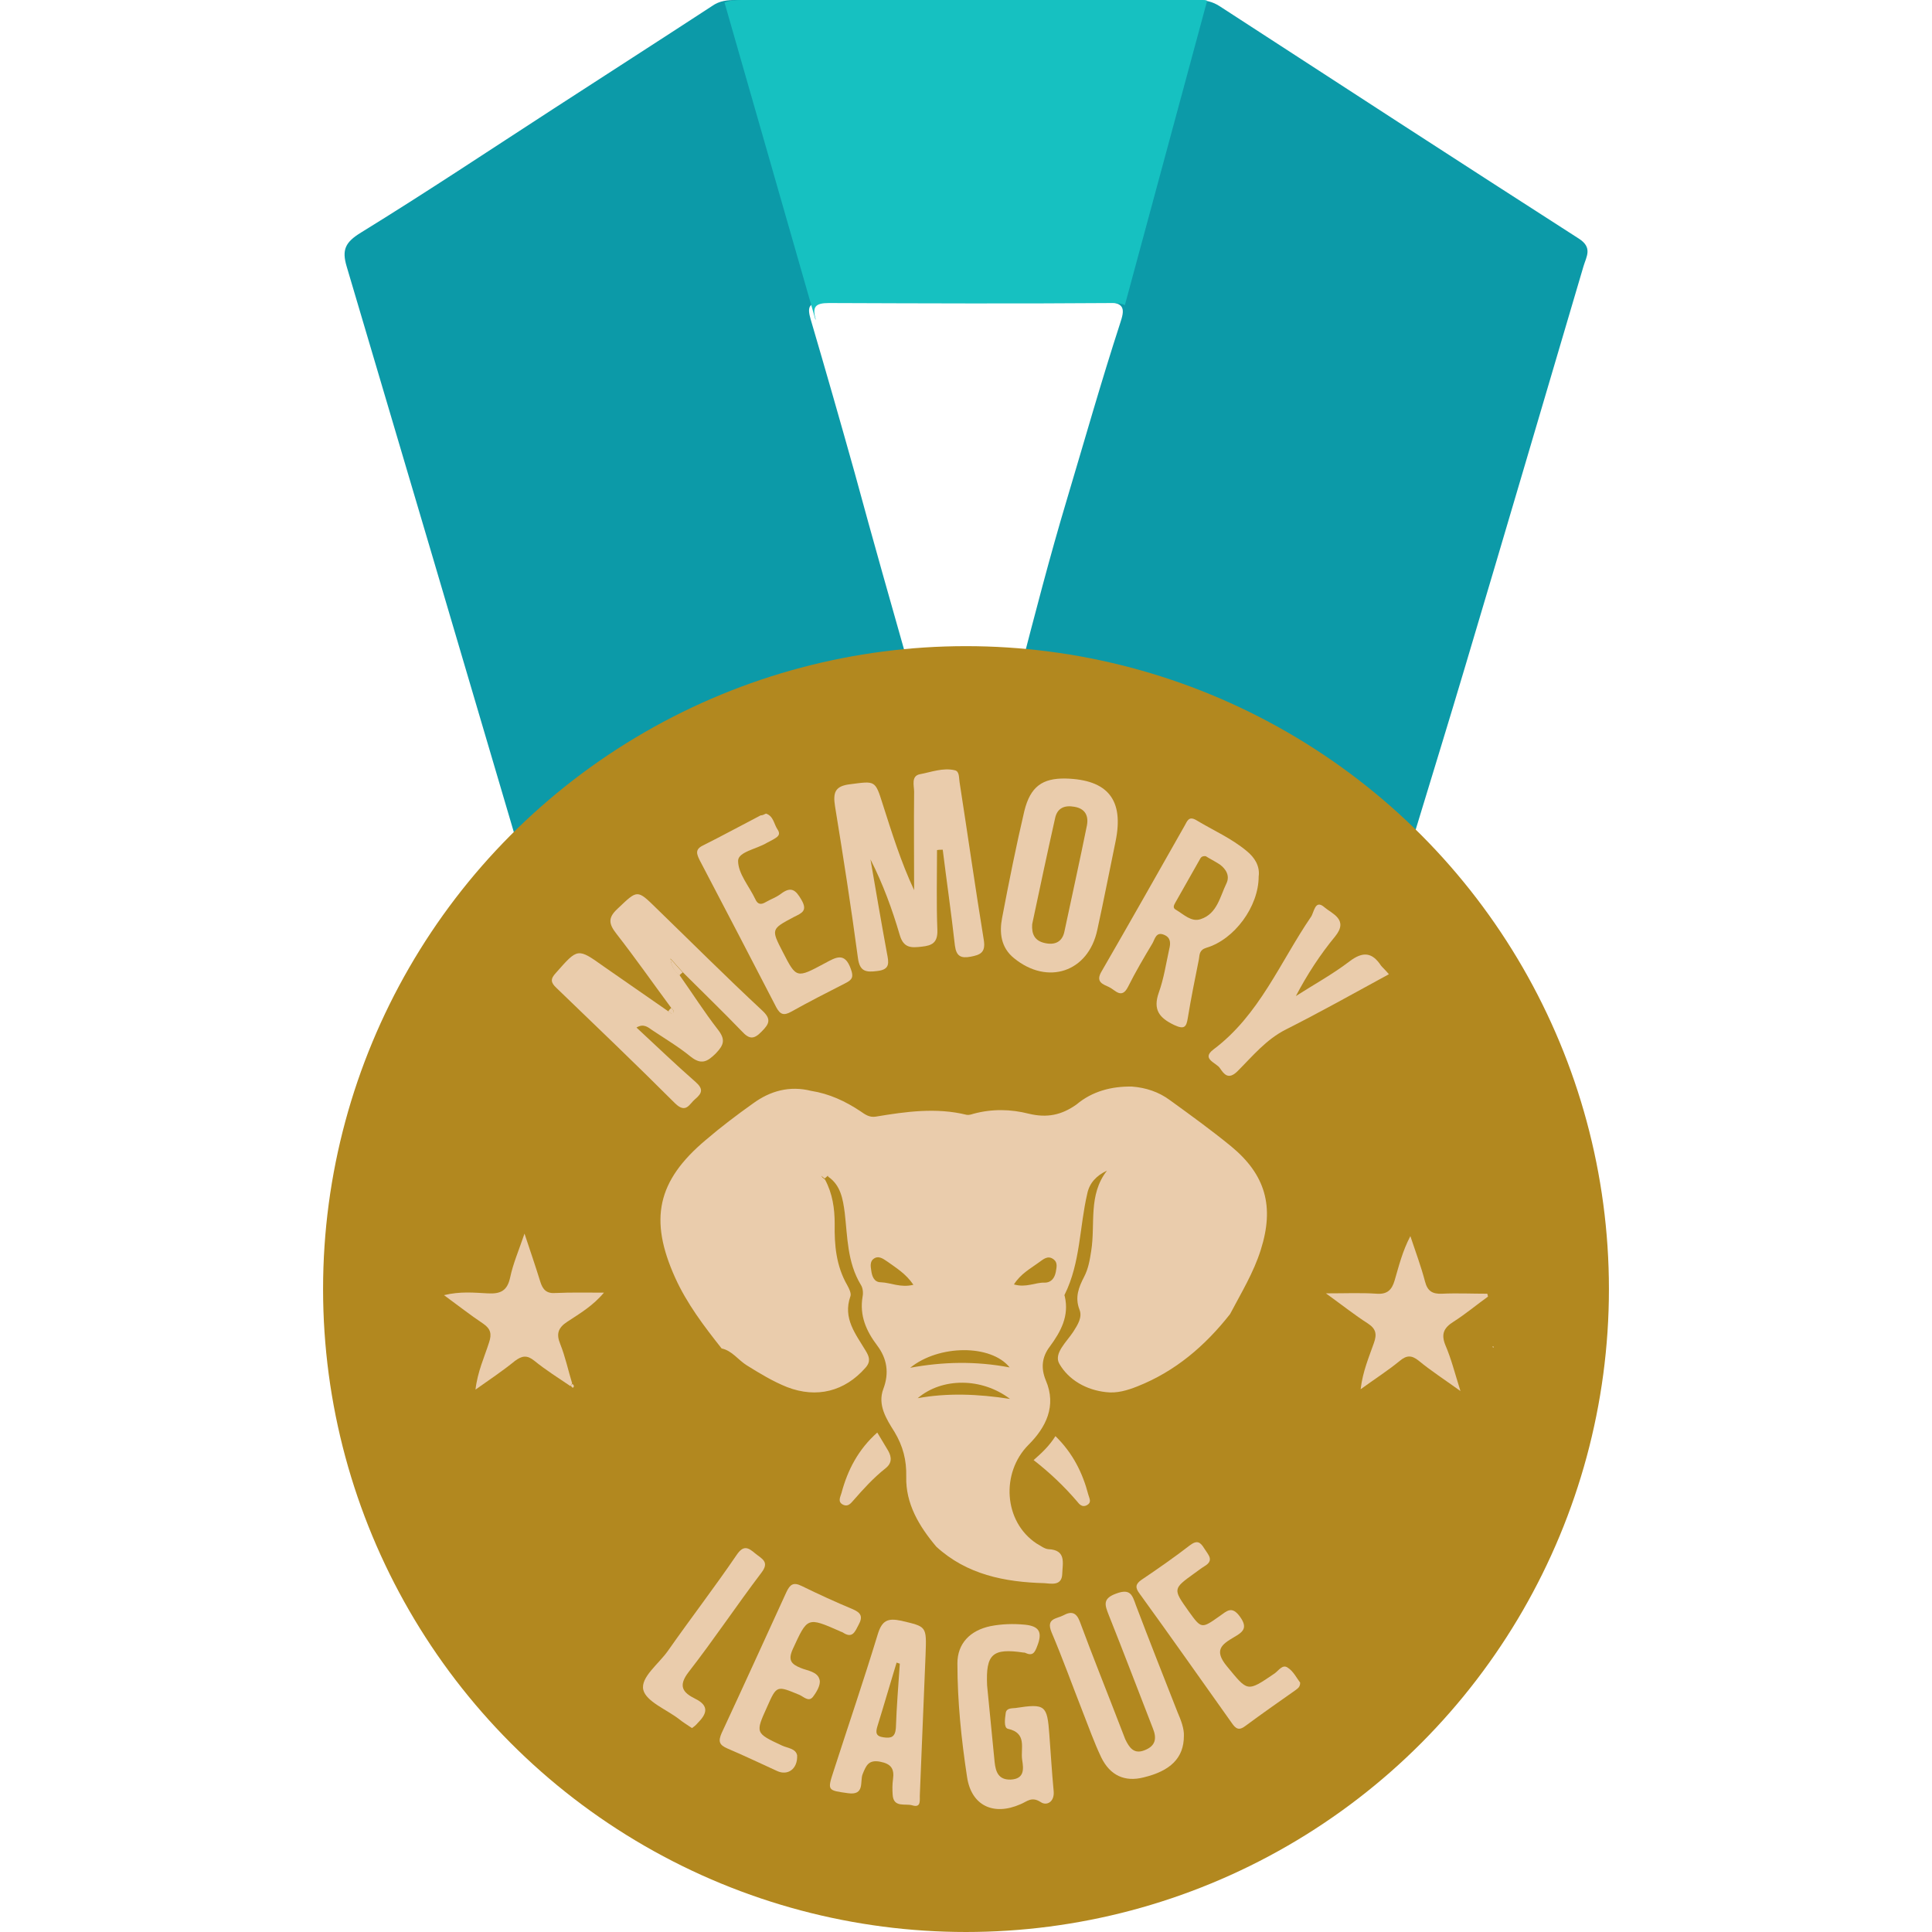 <?xml version="1.0" encoding="utf-8"?>
<!-- Generator: Adobe Illustrator 26.0.3, SVG Export Plug-In . SVG Version: 6.00 Build 0)  -->
<svg version="1.1" id="Warstwa_1" xmlns="http://www.w3.org/2000/svg" xmlns:xlink="http://www.w3.org/1999/xlink" x="0px" y="0px"
	 viewBox="0 0 54 54" style="enable-background:new 0 0 54 54;" xml:space="preserve">
<style type="text/css">
	.st0{fill:#0C9AA8;}
	.st1{fill:#16C1C1;}
	.st2{fill:#B2881F;}
	.st3{fill:#EACCAC;}
</style>
<g>
	<path class="st0" d="M25.46,18.83c-4.01,0.37-7.61,1.77-10.76,4.29c-0.1,0.08-0.21,0.13-0.32,0.2c-1.56-5.29-3.12-10.58-4.69-15.87
		c-0.14-0.47-0.04-0.68,0.4-0.95c1.82-1.12,3.59-2.3,5.38-3.46c1.48-0.96,2.96-1.91,4.43-2.87C20.11,0.02,20.33,0,20.57,0
		c4.29,0,8.58,0,12.87,0c0.24,0,0.45,0.04,0.66,0.18c3.34,2.17,6.68,4.34,10.03,6.49c0.39,0.25,0.21,0.5,0.13,0.77
		c-1.1,3.72-2.19,7.44-3.3,11.16c-0.46,1.55-0.94,3.1-1.41,4.65c-1.02-0.6-1.93-1.37-2.97-1.95c-2.18-1.21-4.5-1.98-6.95-2.34
		c-0.38-0.06-0.76-0.1-1.13-0.15c0.42-1.62,0.84-3.25,1.32-4.85c0.49-1.64,0.96-3.3,1.49-4.93c0.12-0.36,0.15-0.58-0.37-0.58
		c-2.64,0.02-5.28,0.02-7.92,0c-0.4,0-0.47,0.11-0.36,0.48c0.42,1.43,0.83,2.86,1.23,4.29C24.4,15.1,24.93,16.96,25.46,18.83z"/>
	<path class="st1" d="M33.61,0c-4.29,0-8.58,0-12.87,0c-0.17,0-0.33,0.01-0.49,0.07l2.54,8.86c0,0,0.01,0,0.01,0
		c-0.1-0.35-0.02-0.46,0.37-0.46c2.64,0.01,5.28,0.02,7.92,0c0.17,0,0.28,0.02,0.35,0.06l2.3-8.51C33.7,0,33.65,0,33.61,0z"/>
	<circle class="st2" cx="27" cy="36.03" r="17.97"/>
	<path class="st3" d="M41.72,37.63c0.02,0,0.03,0.01,0.03,0.03C41.72,37.67,41.72,37.65,41.72,37.63z"/>
	<g>
		<path class="st3" d="M31.64,30.37c0.39,0.03,0.75,0.15,1.06,0.38c0.58,0.42,1.16,0.84,1.71,1.29c0.97,0.8,1.21,1.69,0.83,2.89
			c-0.2,0.64-0.55,1.21-0.86,1.8c-0.7,0.89-1.53,1.6-2.59,2.02c-0.28,0.11-0.57,0.2-0.88,0.16c-0.55-0.06-1.04-0.34-1.3-0.79
			c-0.17-0.29,0.21-0.62,0.39-0.9c0.12-0.19,0.26-0.4,0.17-0.62c-0.13-0.34-0.02-0.62,0.13-0.91c0.12-0.23,0.16-0.47,0.2-0.73
			c0.12-0.75-0.09-1.56,0.44-2.24c-0.3,0.14-0.49,0.35-0.55,0.64c-0.22,0.94-0.19,1.93-0.63,2.82c-0.01,0.01-0.01,0.03,0,0.05
			c0.13,0.55-0.11,0.99-0.42,1.41c-0.22,0.29-0.25,0.6-0.11,0.94c0.31,0.72,0,1.32-0.48,1.8c-0.78,0.78-0.7,2.15,0.22,2.76
			c0.11,0.06,0.22,0.15,0.33,0.16c0.51,0.02,0.4,0.39,0.39,0.69c-0.01,0.35-0.32,0.27-0.5,0.26c-1.11-0.03-2.17-0.24-3.02-1.02
			c-0.48-0.57-0.86-1.2-0.84-1.96c0.01-0.46-0.09-0.85-0.33-1.25c-0.22-0.35-0.48-0.75-0.31-1.2c0.17-0.45,0.1-0.85-0.17-1.21
			c-0.31-0.41-0.5-0.84-0.41-1.37c0.02-0.1,0.01-0.24-0.05-0.33c-0.38-0.63-0.37-1.33-0.45-2.02c-0.05-0.37-0.11-0.76-0.46-1
			c-0.03-0.09-0.12-0.11-0.17-0.05c-0.05,0.05,0.04,0.09,0.08,0.13c0.21,0.39,0.27,0.81,0.27,1.24c-0.01,0.59,0.04,1.17,0.35,1.71
			c0.05,0.09,0.12,0.23,0.09,0.31c-0.22,0.62,0.15,1.06,0.43,1.53c0.09,0.15,0.15,0.29-0.01,0.47c-0.58,0.66-1.36,0.86-2.19,0.54
			c-0.4-0.16-0.76-0.38-1.13-0.61c-0.24-0.15-0.41-0.41-0.7-0.47c-0.49-0.62-0.97-1.25-1.3-1.98c-0.73-1.62-0.51-2.7,0.86-3.85
			c0.42-0.36,0.87-0.7,1.32-1.02c0.48-0.35,1.02-0.5,1.62-0.35c0.51,0.08,0.96,0.29,1.38,0.57c0.13,0.09,0.25,0.18,0.43,0.15
			c0.84-0.14,1.69-0.26,2.54-0.05c0.06,0.01,0.13-0.01,0.19-0.03c0.52-0.14,1.04-0.13,1.55,0c0.5,0.12,0.91,0.04,1.33-0.26
			C30.53,30.5,31.07,30.36,31.64,30.37z M25.44,38.23c0.92-0.17,1.83-0.19,2.78-0.01C27.7,37.57,26.24,37.58,25.44,38.23z
			 M25.65,39.08c0.83-0.15,1.67-0.12,2.58,0.02C27.44,38.5,26.33,38.5,25.65,39.08z M25.53,35.91c-0.21-0.31-0.48-0.47-0.73-0.65
			c-0.12-0.08-0.25-0.18-0.39-0.07c-0.09,0.07-0.08,0.2-0.06,0.31c0.02,0.17,0.08,0.34,0.27,0.34C24.9,35.85,25.17,36,25.53,35.91z
			 M28.34,35.9c0.34,0.1,0.6-0.06,0.86-0.05c0.19,0,0.28-0.14,0.31-0.3c0.02-0.12,0.06-0.26-0.06-0.35
			c-0.17-0.13-0.3,0.01-0.42,0.09C28.8,35.46,28.53,35.6,28.34,35.9z"/>
		<path class="st3" d="M26.19,23.76c0,0.75-0.02,1.49,0.01,2.24c0.01,0.35-0.15,0.43-0.44,0.46c-0.28,0.03-0.5,0.05-0.61-0.32
			c-0.21-0.72-0.47-1.43-0.82-2.12c0.15,0.87,0.3,1.75,0.46,2.62c0.05,0.26,0.1,0.46-0.27,0.5c-0.31,0.04-0.49,0.02-0.54-0.36
			c-0.19-1.42-0.41-2.83-0.64-4.24c-0.06-0.38-0.01-0.57,0.42-0.62c0.7-0.09,0.7-0.12,0.91,0.55c0.26,0.81,0.51,1.62,0.88,2.41
			c0-0.92-0.01-1.83,0-2.75c0-0.17-0.09-0.44,0.16-0.49c0.32-0.06,0.65-0.19,0.98-0.11c0.13,0.03,0.11,0.21,0.13,0.33
			c0.23,1.48,0.44,2.96,0.68,4.43c0.05,0.34-0.11,0.4-0.37,0.45c-0.27,0.05-0.4-0.01-0.44-0.31c-0.1-0.9-0.23-1.79-0.34-2.68
			C26.3,23.75,26.24,23.75,26.19,23.76z"/>
		<path class="st3" d="M18.76,28.17c-0.51-0.69-1-1.39-1.53-2.07c-0.22-0.28-0.24-0.45,0.03-0.7c0.56-0.53,0.54-0.55,1.09-0.01
			c0.98,0.95,1.95,1.92,2.95,2.85c0.26,0.24,0.21,0.37-0.01,0.59c-0.22,0.23-0.35,0.22-0.56-0.01c-0.54-0.56-1.1-1.1-1.65-1.65
			c-0.09-0.1-0.19-0.21-0.34-0.38c0.03,0.27,0.15,0.36,0.25,0.46c0.36,0.51,0.69,1.03,1.07,1.52c0.22,0.28,0.18,0.43-0.05,0.67
			c-0.24,0.24-0.41,0.33-0.71,0.09c-0.33-0.27-0.7-0.49-1.06-0.73c-0.13-0.09-0.25-0.2-0.45-0.08c0.55,0.51,1.09,1.03,1.65,1.52
			c0.23,0.2,0.18,0.32-0.01,0.48c-0.16,0.13-0.25,0.42-0.56,0.12c-1.09-1.09-2.21-2.16-3.32-3.23c-0.16-0.15-0.17-0.25-0.01-0.42
			c0.61-0.69,0.6-0.7,1.33-0.18c0.6,0.42,1.2,0.83,1.8,1.25c0.04,0.03,0.12,0.09,0.12,0.08C18.86,28.27,18.82,28.22,18.76,28.17z"/>
		<path class="st3" d="M35.18,24.5c0,0.84-0.68,1.76-1.46,1.99c-0.2,0.06-0.19,0.19-0.21,0.32c-0.11,0.55-0.22,1.09-0.31,1.64
			c-0.04,0.26-0.1,0.33-0.38,0.2c-0.42-0.2-0.6-0.43-0.43-0.91c0.14-0.39,0.2-0.8,0.29-1.21c0.04-0.16,0.05-0.32-0.14-0.4
			c-0.23-0.1-0.26,0.12-0.33,0.24c-0.24,0.4-0.47,0.79-0.68,1.21c-0.18,0.36-0.36,0.09-0.53,0.01c-0.17-0.08-0.39-0.14-0.21-0.44
			c0.78-1.35,1.55-2.71,2.32-4.07c0.07-0.12,0.11-0.28,0.32-0.16c0.48,0.29,0.99,0.51,1.42,0.87C35.07,23.97,35.22,24.21,35.18,24.5
			z M33.7,23.93c-0.11-0.01-0.14,0.04-0.17,0.1c-0.23,0.4-0.45,0.8-0.68,1.2c-0.04,0.07-0.08,0.15,0.02,0.2
			c0.22,0.13,0.43,0.35,0.69,0.26c0.46-0.15,0.54-0.63,0.72-1c0.1-0.21-0.01-0.4-0.19-0.53C33.95,24.07,33.81,24,33.7,23.93z"/>
		<path class="st3" d="M29.78,21.76c1.19,0.03,1.64,0.6,1.4,1.76c-0.17,0.82-0.33,1.65-0.51,2.47c-0.25,1.18-1.39,1.56-2.33,0.79
			c-0.37-0.3-0.41-0.72-0.33-1.13c0.19-1,0.39-2,0.62-2.98C28.8,21.98,29.14,21.75,29.78,21.76z M28.85,25.83
			c-0.02,0.28,0.07,0.47,0.36,0.53c0.27,0.06,0.48-0.03,0.54-0.32c0.21-0.99,0.43-1.98,0.63-2.97c0.05-0.27-0.05-0.47-0.35-0.52
			c-0.27-0.05-0.48,0.03-0.54,0.32C29.27,23.85,29.06,24.84,28.85,25.83z"/>
		<path class="st3" d="M33.09,48.52c0,0.62-0.38,0.98-1.13,1.16c-0.52,0.13-0.93-0.05-1.18-0.56c-0.2-0.42-0.35-0.85-0.52-1.28
			c-0.29-0.74-0.56-1.49-0.87-2.22c-0.16-0.39,0.14-0.37,0.33-0.47c0.22-0.12,0.36-0.09,0.46,0.17c0.37,1,0.77,1.99,1.15,2.98
			c0.04,0.1,0.08,0.21,0.12,0.31c0.11,0.23,0.24,0.43,0.54,0.31c0.31-0.12,0.35-0.33,0.23-0.62c-0.41-1.05-0.81-2.11-1.23-3.16
			c-0.11-0.28-0.18-0.46,0.21-0.6c0.4-0.15,0.45,0.05,0.55,0.33c0.38,1,0.77,1.99,1.16,2.98C33.01,48.08,33.1,48.32,33.09,48.52z"/>
		<path class="st3" d="M27.59,47.11c0.07,0.71,0.14,1.42,0.21,2.14c0.03,0.28,0.11,0.5,0.45,0.49c0.39-0.02,0.36-0.3,0.32-0.55
			c-0.05-0.32,0.15-0.75-0.4-0.87c-0.12-0.03-0.08-0.29-0.06-0.44c0.02-0.14,0.16-0.13,0.27-0.14c0.84-0.13,0.89-0.08,0.95,0.75
			c0.04,0.52,0.07,1.05,0.12,1.57c0.03,0.31-0.2,0.42-0.36,0.31c-0.26-0.17-0.39-0.01-0.57,0.06c-0.75,0.33-1.37,0.04-1.49-0.76
			c-0.16-1.05-0.27-2.11-0.27-3.18c0-0.55,0.35-0.92,0.93-1.04c0.31-0.06,0.63-0.07,0.95-0.04c0.42,0.04,0.5,0.22,0.35,0.6
			c-0.07,0.19-0.13,0.28-0.33,0.19c-0.01-0.01-0.03-0.01-0.05-0.01C27.74,46.06,27.55,46.23,27.59,47.11z"/>
		<path class="st3" d="M25.87,46.25c-0.05,1.3-0.11,2.6-0.16,3.91c-0.01,0.14,0.05,0.38-0.21,0.3c-0.19-0.06-0.53,0.08-0.55-0.3
			c-0.01-0.14-0.01-0.29,0.01-0.43c0.04-0.29-0.05-0.43-0.36-0.49c-0.32-0.06-0.39,0.1-0.49,0.35c-0.08,0.2,0.07,0.6-0.41,0.53
			c-0.57-0.08-0.58-0.07-0.4-0.62c0.41-1.27,0.84-2.53,1.23-3.81c0.12-0.4,0.28-0.47,0.66-0.39C25.9,45.47,25.9,45.44,25.87,46.25z
			 M25.15,46.5c-0.03-0.01-0.06-0.02-0.09-0.03c-0.18,0.59-0.35,1.18-0.53,1.76c-0.06,0.19-0.06,0.3,0.17,0.33
			c0.21,0.03,0.32-0.01,0.34-0.26C25.06,47.7,25.11,47.1,25.15,46.5z"/>
		<path class="st3" d="M21.41,22.74c0.21,0.07,0.22,0.29,0.32,0.44c0.11,0.16-0.01,0.22-0.13,0.29c-0.06,0.03-0.11,0.06-0.17,0.09
			c-0.28,0.17-0.8,0.25-0.8,0.5c0,0.36,0.31,0.71,0.48,1.07c0.07,0.16,0.17,0.16,0.3,0.08c0.14-0.08,0.29-0.13,0.42-0.23
			c0.28-0.21,0.41-0.11,0.57,0.17c0.18,0.31,0.01,0.37-0.21,0.48c-0.64,0.34-0.64,0.34-0.31,0.98c0.38,0.74,0.38,0.74,1.18,0.31
			c0.3-0.16,0.55-0.32,0.72,0.16c0.08,0.22,0.05,0.3-0.15,0.4c-0.51,0.26-1.02,0.52-1.52,0.8c-0.2,0.11-0.3,0.08-0.41-0.12
			c-0.71-1.37-1.42-2.74-2.14-4.11c-0.09-0.18-0.14-0.31,0.09-0.42c0.54-0.27,1.07-0.56,1.61-0.84
			C21.31,22.79,21.35,22.77,21.41,22.74z"/>
		<path class="st3" d="M36.34,47.03c0,0.13-0.07,0.16-0.13,0.21c-0.47,0.33-0.94,0.66-1.4,1c-0.18,0.14-0.27,0.08-0.38-0.08
			c-0.86-1.21-1.71-2.42-2.58-3.62c-0.12-0.16-0.12-0.26,0.05-0.38c0.46-0.31,0.92-0.63,1.36-0.97c0.2-0.15,0.29-0.09,0.4,0.09
			c0.11,0.18,0.29,0.33,0,0.5c-0.1,0.06-0.18,0.13-0.27,0.19c-0.61,0.44-0.61,0.44-0.17,1.06c0.36,0.5,0.36,0.5,0.87,0.14
			c0.2-0.14,0.34-0.3,0.57,0.02c0.23,0.32,0.07,0.43-0.17,0.57c-0.34,0.2-0.57,0.36-0.2,0.81c0.59,0.71,0.55,0.74,1.34,0.2
			c0.11-0.08,0.22-0.26,0.36-0.16C36.15,46.71,36.24,46.9,36.34,47.03z"/>
		<path class="st3" d="M38.82,27.23c-0.99,0.54-1.92,1.06-2.87,1.54c-0.56,0.28-0.94,0.75-1.37,1.18c-0.25,0.24-0.37,0.07-0.48-0.09
			c-0.1-0.16-0.54-0.26-0.18-0.53c1.28-0.96,1.86-2.44,2.72-3.7c0.09-0.12,0.11-0.51,0.38-0.27c0.21,0.18,0.68,0.34,0.3,0.81
			c-0.42,0.51-0.78,1.06-1.1,1.67c0.5-0.32,1.03-0.61,1.5-0.97c0.37-0.28,0.63-0.26,0.88,0.12C38.65,27.05,38.72,27.11,38.82,27.23z
			"/>
		<path class="st3" d="M22.28,49.06c0.02,0.38-0.26,0.58-0.56,0.44c-0.46-0.21-0.92-0.43-1.39-0.63c-0.23-0.1-0.26-0.2-0.16-0.43
			c0.61-1.31,1.21-2.63,1.81-3.94c0.1-0.21,0.19-0.29,0.43-0.17c0.47,0.23,0.95,0.45,1.43,0.65c0.23,0.1,0.28,0.21,0.16,0.43
			c-0.1,0.19-0.17,0.4-0.44,0.22c-0.03-0.02-0.06-0.02-0.09-0.04c-0.91-0.4-0.9-0.39-1.31,0.5c-0.14,0.31-0.05,0.42,0.22,0.53
			c0.19,0.08,0.48,0.1,0.53,0.34c0.03,0.14-0.09,0.34-0.19,0.47c-0.12,0.15-0.26-0.01-0.38-0.06c-0.63-0.26-0.63-0.27-0.9,0.34
			c-0.33,0.73-0.33,0.73,0.42,1.08C22.01,48.86,22.24,48.87,22.28,49.06z"/>
		<path class="st3" d="M41.59,36.24c-0.32,0.23-0.63,0.49-0.96,0.7c-0.27,0.17-0.36,0.34-0.23,0.66c0.16,0.37,0.26,0.77,0.42,1.28
			c-0.46-0.33-0.83-0.57-1.17-0.85c-0.2-0.16-0.34-0.15-0.53,0.01c-0.33,0.27-0.69,0.5-1.09,0.79c0.06-0.5,0.23-0.89,0.37-1.29
			c0.09-0.25,0.06-0.4-0.17-0.55c-0.36-0.23-0.7-0.5-1.17-0.84c0.56,0,0.99-0.02,1.42,0.01c0.29,0.02,0.42-0.1,0.5-0.37
			c0.12-0.41,0.22-0.82,0.44-1.24c0.15,0.45,0.3,0.85,0.41,1.27c0.07,0.27,0.21,0.35,0.47,0.34c0.42-0.02,0.85,0,1.27,0
			C41.58,36.18,41.58,36.21,41.59,36.24z"/>
		<path class="st3" d="M15.94,38.74c-0.34-0.23-0.69-0.45-1.01-0.71c-0.2-0.16-0.34-0.14-0.54,0.01c-0.33,0.27-0.69,0.51-1.1,0.8
			c0.06-0.51,0.25-0.91,0.38-1.32c0.08-0.24,0.04-0.38-0.16-0.52c-0.36-0.24-0.69-0.5-1.1-0.8c0.45-0.11,0.84-0.07,1.22-0.05
			c0.36,0.02,0.55-0.07,0.63-0.45c0.08-0.38,0.24-0.75,0.4-1.22c0.17,0.51,0.31,0.92,0.44,1.34c0.07,0.23,0.18,0.34,0.43,0.32
			c0.43-0.02,0.86-0.01,1.35-0.01c-0.31,0.37-0.67,0.58-1.02,0.81c-0.26,0.17-0.32,0.34-0.2,0.63c0.14,0.35,0.22,0.73,0.33,1.09
			C15.98,38.7,15.96,38.72,15.94,38.74z"/>
		<path class="st3" d="M19.34,48.3c-0.13-0.09-0.25-0.16-0.36-0.25c-0.35-0.27-0.92-0.49-1-0.82c-0.08-0.35,0.43-0.72,0.69-1.09
			c0.63-0.9,1.3-1.77,1.92-2.68c0.19-0.28,0.32-0.21,0.52-0.04c0.18,0.15,0.41,0.23,0.17,0.54c-0.69,0.91-1.33,1.87-2.03,2.77
			c-0.31,0.4-0.16,0.58,0.18,0.75c0.41,0.2,0.32,0.43,0.07,0.68C19.45,48.22,19.4,48.26,19.34,48.3z"/>
		<path class="st3" d="M16,38.68c0.04,0.04,0.06,0.07,0.01,0.11c-0.01,0-0.04-0.04-0.06-0.06C15.96,38.72,15.98,38.7,16,38.68z"/>
		<path class="st3" d="M23.05,32.94c-0.04-0.04-0.13-0.07-0.08-0.13c0.05-0.06,0.14-0.04,0.17,0.05
			C23.11,32.89,23.08,32.91,23.05,32.94z"/>
		<path class="st3" d="M29.5,40.14c0.49,0.48,0.76,1.03,0.92,1.64c0.03,0.11,0.1,0.21-0.04,0.29c-0.13,0.07-0.21-0.02-0.28-0.11
			c-0.36-0.42-0.76-0.8-1.21-1.15C29.13,40.6,29.33,40.41,29.5,40.14z"/>
		<path class="st3" d="M24.52,40.04c0.12,0.2,0.21,0.35,0.3,0.5c0.11,0.19,0.11,0.36-0.07,0.5c-0.34,0.27-0.62,0.58-0.9,0.9
			c-0.07,0.08-0.15,0.18-0.28,0.12c-0.17-0.08-0.08-0.22-0.05-0.33C23.69,41.09,23.99,40.51,24.52,40.04z"/>
		<path class="st3" d="M18.99,27.26c-0.11-0.1-0.22-0.2-0.25-0.46c0.15,0.17,0.24,0.27,0.34,0.38
			C19.05,27.2,19.02,27.23,18.99,27.26z"/>
		<path class="st3" d="M18.76,28.17c0.06,0.05,0.1,0.11,0.04,0.18c-0.01,0.01-0.08-0.05-0.12-0.08
			C18.7,28.23,18.73,28.2,18.76,28.17z"/>
	</g>
</g>
</svg>
